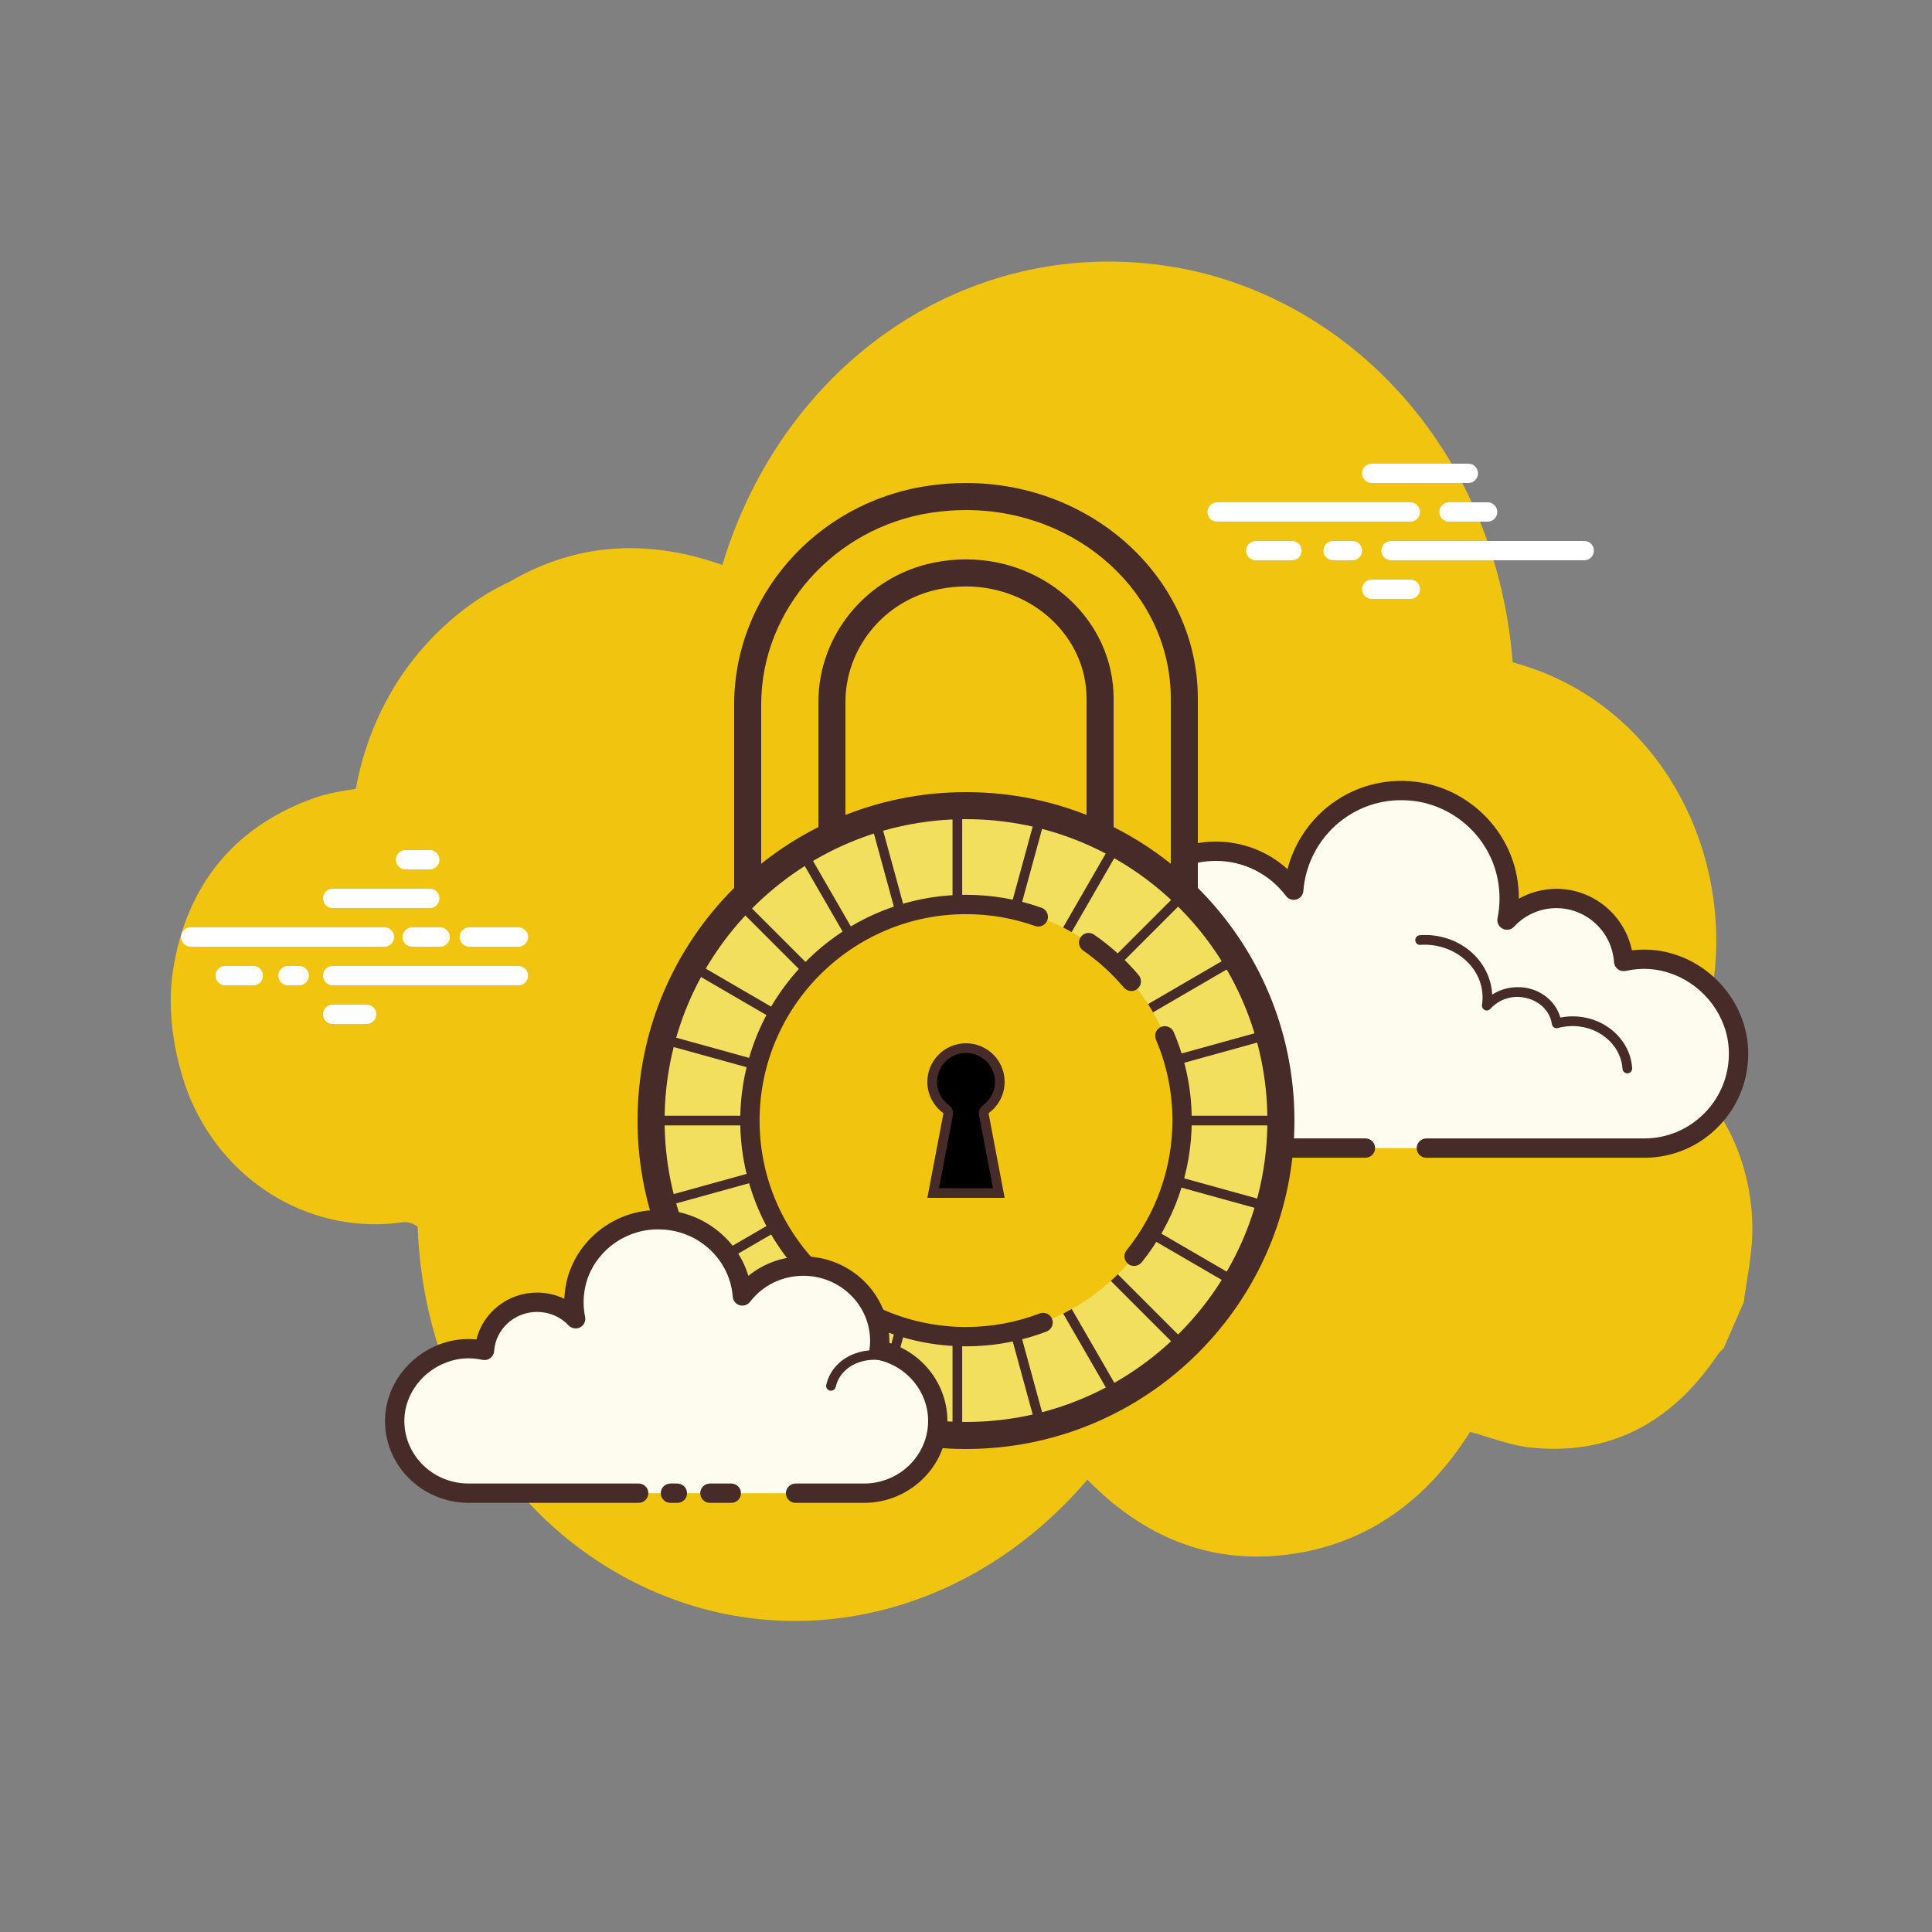 <svg xmlns="http://www.w3.org/2000/svg" x="0px" y="0px"
width="100" height="100"
viewBox="0 0 172 172"
style=" fill:#000000;"><rect x="0" y="0" width="172" height="172" fill="#808080" stroke="none"/><g fill="none" fill-rule="nonzero" stroke="none" stroke-width="1" stroke-linecap="butt" stroke-linejoin="miter" stroke-miterlimit="10" stroke-dasharray="" stroke-dashoffset="0" font-family="none" font-weight="none" font-size="none" text-anchor="none" style="mix-blend-mode: normal"><path d="M0,172v-172h172v172z" fill="none"></path><g><path d="M150.042,95.548c0.516,-1.06 0.974,-2.174 1.369,-3.342c4.529,-13.364 -2.32,-29.374 -16.741,-33.239c-1.558,-19.579 -15.318,-33.012 -30.859,-35.303c-17.787,-2.623 -34.08,8.676 -39.502,26.634c-6.534,-2.315 -12.902,-2.033 -18.903,1.474c-2.723,1.259 -5.213,3.117 -7.448,5.561c-3.28,3.588 -5.413,8.117 -6.281,12.891c-1.287,0.203 -2.551,0.406 -3.743,0.832c-6.949,2.492 -11.333,7.621 -12.535,15.348c-0.748,4.811 0.762,9.61 1.605,11.548c3.328,7.663 11.046,12.006 18.887,10.857c0.39,-0.057 0.958,0.119 1.293,0.401c0.415,12.246 6.361,23.077 15.28,29.264c14.312,9.928 32.726,6.87 44.343,-6.744c4.978,5.091 10.901,7.565 17.86,6.667c6.92,-0.893 12.293,-4.711 16.213,-10.92c1.811,0.487 3.528,1.189 5.303,1.383c6.952,0.76 12.551,-2.036 16.739,-8.256c0.143,-0.213 0.349,-0.377 0.526,-0.564c0.599,-1.373 1.197,-2.745 1.796,-4.118c0.267,-2.083 0.738,-4.168 0.762,-6.247c0.067,-5.6 -2.222,-10.705 -5.967,-14.126z" fill="#f1c40f"></path><path d="M34.226,84.28h-17.252c-0.475,0 -0.86,-0.385 -0.86,-0.86c0,-0.475 0.385,-0.86 0.86,-0.86h17.252c0.475,0 0.86,0.385 0.86,0.86c0,0.475 -0.384,0.86 -0.86,0.86zM40.042,83.42c0,-0.475 -0.385,-0.86 -0.86,-0.86h-2.487c-0.475,0 -0.86,0.385 -0.86,0.86c0,0.475 0.385,0.86 0.86,0.86h2.487c0.476,0 0.86,-0.385 0.86,-0.86zM47.016,83.42c0,-0.475 -0.385,-0.86 -0.86,-0.86h-4.379c-0.475,0 -0.86,0.385 -0.86,0.86c0,0.475 0.385,0.86 0.86,0.86h4.379c0.476,0 0.86,-0.385 0.86,-0.86zM47.016,86.86c0,-0.475 -0.385,-0.86 -0.86,-0.86h-16.54c-0.475,0 -0.86,0.385 -0.86,0.86c0,0.475 0.385,0.86 0.86,0.86h16.54c0.476,0 0.86,-0.385 0.86,-0.86zM27.498,86.86c0,-0.475 -0.385,-0.86 -0.86,-0.86h-0.998c-0.475,0 -0.86,0.385 -0.86,0.86c0,0.475 0.385,0.86 0.86,0.86h0.998c0.475,0 0.86,-0.385 0.86,-0.86zM23.411,86.86c0,-0.475 -0.385,-0.86 -0.86,-0.86h-2.506c-0.475,0 -0.86,0.385 -0.86,0.86c0,0.475 0.385,0.86 0.86,0.86h2.506c0.475,0 0.86,-0.385 0.86,-0.86zM39.123,79.98c0,-0.475 -0.385,-0.86 -0.86,-0.86h-8.646c-0.475,0 -0.86,0.385 -0.86,0.86c0,0.475 0.385,0.86 0.86,0.86h8.646c0.476,0 0.86,-0.385 0.86,-0.86zM39.123,76.54c0,-0.475 -0.385,-0.86 -0.86,-0.86h-2.162c-0.475,0 -0.86,0.385 -0.86,0.86c0,0.475 0.385,0.86 0.86,0.86h2.162c0.476,0 0.86,-0.385 0.86,-0.86zM33.5,90.3c0,-0.475 -0.385,-0.86 -0.86,-0.86h-3.024c-0.475,0 -0.86,0.385 -0.86,0.86c0,0.475 0.385,0.86 0.86,0.86h3.024c0.476,0 0.86,-0.385 0.86,-0.86zM125.56,46.44h-17.2c-0.475,0 -0.86,-0.385 -0.86,-0.86c0,-0.475 0.385,-0.86 0.86,-0.86h17.2c0.475,0 0.86,0.385 0.86,0.86c0,0.475 -0.385,0.86 -0.86,0.86zM132.44,46.44h-3.44c-0.475,0 -0.86,-0.385 -0.86,-0.86c0,-0.475 0.385,-0.86 0.86,-0.86h3.44c0.475,0 0.86,0.385 0.86,0.86c0,0.475 -0.385,0.86 -0.86,0.86zM141.04,49.88h-17.2c-0.475,0 -0.86,-0.385 -0.86,-0.86c0,-0.475 0.385,-0.86 0.86,-0.86h17.2c0.475,0 0.86,0.385 0.86,0.86c0,0.475 -0.384,0.86 -0.86,0.86zM120.4,49.88h-1.72c-0.475,0 -0.86,-0.385 -0.86,-0.86c0,-0.475 0.385,-0.86 0.86,-0.86h1.72c0.475,0 0.86,0.385 0.86,0.86c0,0.475 -0.385,0.86 -0.86,0.86zM115.025,49.88h-3.225c-0.475,0 -0.86,-0.385 -0.86,-0.86c0,-0.475 0.385,-0.86 0.86,-0.86h3.225c0.475,0 0.86,0.385 0.86,0.86c0,0.475 -0.385,0.86 -0.86,0.86zM130.72,43h-8.6c-0.475,0 -0.86,-0.385 -0.86,-0.86c0,-0.475 0.385,-0.86 0.86,-0.86h8.6c0.475,0 0.86,0.385 0.86,0.86c0,0.475 -0.384,0.86 -0.86,0.86zM125.56,53.32h-3.44c-0.475,0 -0.86,-0.385 -0.86,-0.86c0,-0.475 0.385,-0.86 0.86,-0.86h3.44c0.475,0 0.86,0.385 0.86,0.86c0,0.475 -0.385,0.86 -0.86,0.86z" fill="#ffffff"></path><path d="M121.559,102.208c0,0 -20.109,0 -20.231,0c-4.644,0 -8.407,-3.765 -8.407,-8.409c0,-4.051 2.866,-7.432 6.68,-8.228c-0.045,-0.354 -0.074,-0.714 -0.074,-1.08c0,-4.809 3.899,-8.708 8.708,-8.708c2.84,0 5.354,1.366 6.944,3.469c0.406,-5.354 5.189,-9.484 10.784,-8.8c4.092,0.501 7.475,3.664 8.228,7.716c0.241,1.3 0.217,2.561 -0.024,3.744c1.097,-1.182 2.659,-1.925 4.398,-1.925c3.182,0 5.781,2.479 5.986,5.609c1.445,-0.32 3.017,-0.299 4.673,0.323c3.165,1.189 5.418,4.168 5.55,7.546c0.187,4.797 -3.646,8.746 -8.402,8.746c-0.361,0 -1.631,0 -1.923,0h-17.46" fill="#fdfcef"></path><path d="M101.329,103.068h20.231c0.475,0 0.86,-0.385 0.86,-0.86c0,-0.475 -0.385,-0.86 -0.86,-0.86h-20.231c-4.162,0 -7.549,-3.387 -7.549,-7.549c0,-3.554 2.522,-6.662 5.996,-7.387c0.439,-0.091 0.733,-0.504 0.678,-0.949c-0.04,-0.32 -0.067,-0.643 -0.067,-0.972c0,-4.329 3.521,-7.848 7.847,-7.848c2.473,0 4.756,1.14 6.257,3.127c0.215,0.286 0.581,0.408 0.929,0.306c0.342,-0.101 0.588,-0.402 0.614,-0.759c0.179,-2.368 1.34,-4.594 3.182,-6.104c1.863,-1.527 4.224,-2.205 6.639,-1.907c3.726,0.458 6.804,3.342 7.487,7.019c0.213,1.147 0.206,2.296 -0.022,3.416c-0.076,0.378 0.107,0.76 0.451,0.936c0.344,0.179 0.762,0.103 1.023,-0.179c0.989,-1.063 2.327,-1.649 3.767,-1.649c2.699,0 4.95,2.112 5.127,4.806c0.017,0.251 0.141,0.48 0.342,0.63c0.201,0.153 0.461,0.206 0.702,0.153c1.447,-0.318 2.816,-0.227 4.185,0.287c2.871,1.078 4.876,3.799 4.993,6.773c0.081,2.076 -0.666,4.042 -2.1,5.535c-1.436,1.495 -3.369,2.319 -5.442,2.319h-19.383c-0.475,0 -0.86,0.385 -0.86,0.86c0,0.475 0.385,0.86 0.86,0.86h19.386c2.544,0 4.916,-1.011 6.68,-2.845c1.763,-1.834 2.68,-4.247 2.58,-6.794c-0.143,-3.657 -2.597,-6.999 -6.106,-8.316c-1.376,-0.518 -2.797,-0.685 -4.245,-0.514c-0.648,-3.134 -3.437,-5.473 -6.717,-5.473c-1.176,0 -2.329,0.31 -3.344,0.877c0,-0.664 -0.06,-1.328 -0.182,-1.993c-0.82,-4.407 -4.508,-7.866 -8.97,-8.413c-2.888,-0.353 -5.71,0.458 -7.94,2.284c-1.725,1.416 -2.952,3.356 -3.505,5.492c-1.741,-1.576 -3.989,-2.453 -6.388,-2.453c-5.275,0 -9.567,4.293 -9.567,9.568c0,0.143 0.003,0.286 0.012,0.427c-3.877,1.158 -6.619,4.775 -6.619,8.882c-0.002,5.114 4.156,9.269 9.267,9.269z" fill="#472b29"></path><path d="M126.432,83.687c3.11,-0.205 5.788,1.944 5.979,4.797c0.024,0.354 0.009,0.703 -0.043,1.042c0.6,-0.678 1.488,-1.137 2.508,-1.204c1.866,-0.122 3.478,1.109 3.712,2.786c0.339,-0.093 0.693,-0.155 1.06,-0.179c2.721,-0.179 5.064,1.701 5.232,4.199" fill="#fdfcef"></path><path d="M144.877,95.556c0.01,0 0.021,0 0.029,-0.002c0.237,-0.015 0.416,-0.22 0.401,-0.458c-0.184,-2.73 -2.731,-4.797 -5.69,-4.599c-0.236,0.015 -0.47,0.045 -0.703,0.091c-0.471,-1.665 -2.16,-2.829 -4.07,-2.695c-0.731,0.046 -1.416,0.273 -2.002,0.657c0,-0.033 -0.003,-0.064 -0.005,-0.096c-0.206,-3.087 -3.074,-5.435 -6.436,-5.196c-0.237,0.015 -0.416,0.22 -0.401,0.458c0.015,0.237 0.213,0.439 0.458,0.399c2.84,-0.181 5.346,1.784 5.521,4.398c0.021,0.316 0.007,0.636 -0.04,0.951c-0.029,0.187 0.071,0.373 0.243,0.454c0.172,0.081 0.377,0.038 0.504,-0.105c0.556,-0.628 1.342,-1.004 2.214,-1.061c1.636,-0.058 3.053,0.956 3.258,2.415c0.017,0.122 0.086,0.232 0.189,0.301c0.103,0.067 0.229,0.088 0.351,0.055c0.322,-0.088 0.648,-0.143 0.975,-0.167c2.477,-0.158 4.622,1.541 4.773,3.799c0.019,0.227 0.208,0.401 0.432,0.401z" fill="#472b29"></path><path d="M97.923,86.556c2.922,-1.378 6.302,-0.402 7.549,2.179c0.155,0.32 0.27,0.652 0.346,0.987" fill="#fdfcef"></path><path d="M105.818,90.152c0.031,0 0.064,-0.003 0.096,-0.01c0.23,-0.053 0.377,-0.284 0.323,-0.516c-0.084,-0.373 -0.212,-0.736 -0.377,-1.078c-1.347,-2.788 -4.991,-3.851 -8.12,-2.382c-0.215,0.103 -0.308,0.358 -0.206,0.573c0.101,0.217 0.359,0.303 0.573,0.206c2.707,-1.28 5.838,-0.39 6.98,1.976c0.138,0.284 0.243,0.585 0.313,0.896c0.045,0.201 0.222,0.335 0.418,0.335z" fill="#472b29"></path><path d="M86,107.789c-1.094,0 -2.205,-0.086 -3.304,-0.253c-9.197,-1.405 -16.132,-9.247 -16.132,-18.241v-26.596c0,-8.994 6.935,-16.835 16.132,-18.241c1.099,-0.169 2.21,-0.255 3.304,-0.255c10.716,0 19.436,8.065 19.436,17.979v27.627c0,9.914 -8.72,17.979 -19.436,17.979zM86,51.005c-0.879,0 -1.766,0.089 -2.645,0.268c-5.384,1.092 -9.291,5.81 -9.291,11.218v27.007c0,5.408 3.908,10.127 9.291,11.22c0.877,0.179 1.765,0.268 2.644,0.268v0c3.168,0 6.152,-1.152 8.407,-3.247c2.277,-2.116 3.533,-4.935 3.533,-7.933v-27.623c-0.002,-6.164 -5.356,-11.178 -11.939,-11.178z" fill="#f1c40f"></path><path d="M86.002,43v2.408c10.052,0 18.23,7.525 18.23,16.775v27.625c0,9.25 -8.179,16.775 -18.232,16.775c-1.032,0 -2.083,-0.081 -3.122,-0.239c-8.614,-1.318 -15.11,-8.648 -15.11,-17.052v-26.593c0,-8.402 6.496,-15.733 15.11,-17.052c1.039,-0.158 2.088,-0.239 3.122,-0.239l0.002,-2.408M86,102.194c7.246,0 13.141,-5.556 13.141,-12.384v-27.625c0,-6.828 -5.894,-12.384 -13.141,-12.384c-0.958,0 -1.928,0.098 -2.884,0.292c-5.943,1.207 -10.256,6.422 -10.256,12.399v27.009c0,5.977 4.314,11.192 10.256,12.399c0.956,0.193 1.926,0.292 2.884,0.292M86,43c-1.142,0 -2.308,0.088 -3.485,0.267c-10.033,1.536 -17.155,9.981 -17.155,19.433v26.596c0,9.451 7.123,17.897 17.155,19.433c1.178,0.181 2.343,0.267 3.485,0.267c11.381,0 20.64,-8.605 20.64,-19.185v-27.625c0,-10.58 -9.259,-19.187 -20.64,-19.185zM86,99.786c-0.784,0 -1.589,-0.079 -2.405,-0.244c-4.957,-1.006 -8.328,-5.323 -8.328,-10.04v-27.009c0,-4.716 3.371,-9.032 8.328,-10.04c0.815,-0.165 1.62,-0.244 2.405,-0.244c5.917,0 10.733,4.475 10.733,9.976v27.625c0,5.501 -4.814,9.976 -10.733,9.976z" fill="#472b29"></path><g><path d="M86,71.724c-15.484,0 -28.036,12.552 -28.036,28.036c0,15.484 12.552,28.036 28.036,28.036c15.484,0 28.036,-12.552 28.036,-28.036c0,-15.484 -12.552,-28.036 -28.036,-28.036z" fill="#f2df5e"></path><path d="M86,72.928c14.795,0 26.832,12.037 26.832,26.832c0,14.795 -12.037,26.832 -26.832,26.832c-14.795,0 -26.832,-12.037 -26.832,-26.832c0,-14.795 12.037,-26.832 26.832,-26.832M86,70.52c-16.149,0 -29.24,13.091 -29.24,29.24c0,16.149 13.091,29.24 29.24,29.24c16.149,0 29.24,-13.091 29.24,-29.24c0,-16.149 -13.091,-29.24 -29.24,-29.24z" fill="#472b29"></path></g><g fill="#472b29"><path d="M84.801,72.059h0.86v55.403h-0.86z"></path></g><g fill="#472b29"><path d="M57.529,99.33h55.403v0.86h-55.403z"></path></g><g fill="#472b29"><path d="M65.338,119.044l39.174,-39.175l0.608,0.608l-39.174,39.175z"></path><path d="M71.021,123.543l27.673,-47.995l0.747,0.43l-27.673,47.995z"></path><path d="M78.343,126.594l-0.831,-0.225l14.608,-53.442l0.829,0.225z"></path><path d="M58.649,107.565l-0.229,-0.829l53.394,-14.782l0.229,0.829z"></path><path d="M61.504,114.058l-0.433,-0.741l47.888,-27.855l0.433,0.741z"></path></g><g fill="#472b29"><path d="M65.336,80.481l0.608,-0.608l39.175,39.174l-0.608,0.608z"></path><path d="M71.004,75.985l0.746,-0.431l27.701,47.979l-0.746,0.431z"></path><path d="M92.12,126.594l-14.608,-53.442l0.831,-0.225l14.606,53.442z"></path><path d="M111.814,107.565l-53.394,-14.782l0.229,-0.829l53.394,14.782z"></path><path d="M108.959,114.058l-47.888,-27.855l0.433,-0.741l47.888,27.855z"></path></g><g fill="#f1c40f"><path d="M86,80.524c-10.624,0 -19.236,8.612 -19.236,19.236c0,10.624 8.612,19.236 19.236,19.236c10.624,0 19.236,-8.612 19.236,-19.236c0,-10.624 -8.612,-19.236 -19.236,-19.236z"></path></g><g fill="#472b29"><path d="M86,119.858c-11.082,0 -20.098,-9.015 -20.098,-20.098c0,-11.084 9.016,-20.098 20.098,-20.098c2.305,0 4.565,0.389 6.722,1.152c0.449,0.16 0.681,0.652 0.525,1.099c-0.16,0.449 -0.654,0.683 -1.099,0.525c-1.971,-0.7 -4.04,-1.054 -6.147,-1.054c-10.134,0 -18.378,8.244 -18.378,18.378c0,10.134 8.244,18.376 18.378,18.376c2.258,0 4.463,-0.404 6.555,-1.204c0.44,-0.17 0.941,0.052 1.111,0.495c0.17,0.444 -0.052,0.941 -0.495,1.111c-2.291,0.874 -4.702,1.318 -7.171,1.318z"></path></g><g fill="#472b29"><path d="M100.966,112.706c-0.189,0 -0.382,-0.062 -0.54,-0.191c-0.37,-0.299 -0.427,-0.839 -0.127,-1.209c2.63,-3.254 4.08,-7.353 4.08,-11.546c0,-2.503 -0.494,-4.926 -1.469,-7.207c-0.186,-0.437 0.017,-0.943 0.454,-1.128c0.432,-0.184 0.943,0.015 1.128,0.454c1.065,2.494 1.606,5.146 1.606,7.883c0,4.586 -1.586,9.068 -4.463,12.628c-0.17,0.208 -0.418,0.316 -0.669,0.316z"></path></g><g fill="#472b29"><path d="M100.715,88.229c-0.246,0 -0.487,-0.105 -0.659,-0.306c-1.056,-1.254 -2.277,-2.365 -3.627,-3.299c-0.392,-0.27 -0.488,-0.807 -0.218,-1.195c0.268,-0.394 0.807,-0.49 1.195,-0.218c1.476,1.02 2.81,2.233 3.968,3.605c0.306,0.363 0.258,0.905 -0.105,1.213c-0.162,0.134 -0.358,0.201 -0.554,0.201z"></path></g><g><path d="M83.079,106.21l1.336,-7.024c0.033,-0.165 -0.036,-0.33 -0.17,-0.43c-0.786,-0.568 -1.256,-1.477 -1.256,-2.436c0,-1.66 1.35,-3.01 3.01,-3.01c1.66,0 3.01,1.35 3.01,3.01c0,0.958 -0.47,1.868 -1.256,2.436c-0.134,0.1 -0.201,0.265 -0.17,0.43l1.336,7.024z" fill="#000000"></path><path d="M86,93.74c1.422,0 2.58,1.158 2.58,2.58c0,0.832 -0.394,1.593 -1.078,2.088c-0.272,0.196 -0.404,0.53 -0.342,0.858l1.24,6.514h-4.802l1.24,-6.514c0.062,-0.329 -0.071,-0.662 -0.342,-0.858c-0.681,-0.495 -1.075,-1.256 -1.075,-2.088c0,-1.422 1.158,-2.58 2.58,-2.58M86,92.88c-1.901,0 -3.44,1.539 -3.44,3.44c0,1.149 0.569,2.16 1.434,2.785l-1.434,7.535h6.88l-1.434,-7.535c0.865,-0.624 1.434,-1.636 1.434,-2.785c0,-1.901 -1.539,-3.44 -3.44,-3.44z" fill="#472b29"></path></g><g><path d="M70.826,132.934c3.239,0 6.049,0 6.089,0c3.629,0 6.572,-2.879 6.572,-6.431c0,-3.099 -2.239,-5.685 -5.22,-6.295c0.034,-0.272 0.058,-0.545 0.058,-0.826c0,-3.679 -3.048,-6.662 -6.806,-6.662c-2.219,0 -4.185,1.044 -5.427,2.654c-0.318,-4.095 -4.056,-7.255 -8.428,-6.73c-3.197,0.384 -5.843,2.802 -6.431,5.901c-0.189,0.994 -0.169,1.959 0.019,2.864c-0.857,-0.903 -2.078,-1.472 -3.437,-1.472c-2.487,0 -4.518,1.895 -4.678,4.29c-1.13,-0.244 -2.358,-0.229 -3.652,0.246c-2.473,0.908 -4.235,3.187 -4.338,5.772c-0.146,3.669 2.85,6.689 6.567,6.689c0.282,0 1.275,0 1.503,0h13.646M59.686,132.934h0.619" fill="#fdfcef"></path><path d="M76.915,133.795h-6.089c-0.475,0 -0.86,-0.385 -0.86,-0.86c0,-0.475 0.385,-0.86 0.86,-0.86h6.089c3.149,0 5.712,-2.499 5.712,-5.571c0,-2.621 -1.906,-4.916 -4.534,-5.452c-0.44,-0.091 -0.738,-0.506 -0.681,-0.953c0.031,-0.236 0.052,-0.473 0.052,-0.717c0,-3.199 -2.668,-5.802 -5.946,-5.802c-1.878,0 -3.609,0.845 -4.747,2.32c-0.217,0.282 -0.587,0.397 -0.927,0.299c-0.341,-0.103 -0.583,-0.402 -0.611,-0.757c-0.136,-1.754 -0.972,-3.344 -2.355,-4.479c-1.426,-1.17 -3.242,-1.684 -5.114,-1.467c-2.831,0.339 -5.17,2.48 -5.688,5.206c-0.162,0.851 -0.157,1.703 0.015,2.532c0.077,0.377 -0.103,0.759 -0.444,0.937c-0.339,0.175 -0.757,0.108 -1.022,-0.172c-0.736,-0.776 -1.735,-1.204 -2.812,-1.204c-2.011,0 -3.689,1.533 -3.82,3.486c-0.017,0.251 -0.141,0.478 -0.341,0.63c-0.2,0.15 -0.454,0.206 -0.698,0.153c-1.099,-0.237 -2.138,-0.169 -3.175,0.215c-2.171,0.796 -3.688,2.805 -3.775,4.997c-0.06,1.507 0.487,2.939 1.539,4.035c1.092,1.135 2.573,1.761 4.168,1.761h15.148c0.475,0 0.86,0.385 0.86,0.86c0,0.475 -0.385,0.86 -0.86,0.86h-15.148c-2.038,0 -4.009,-0.834 -5.408,-2.289c-1.381,-1.438 -2.097,-3.318 -2.018,-5.294c0.115,-2.881 2.085,-5.511 4.9,-6.546c1.049,-0.387 2.133,-0.523 3.234,-0.42c0.592,-2.401 2.802,-4.169 5.392,-4.169c0.848,0 1.68,0.194 2.432,0.556c0.015,-0.416 0.064,-0.832 0.143,-1.25c0.655,-3.455 3.605,-6.166 7.172,-6.593c2.348,-0.287 4.618,0.375 6.409,1.842c1.287,1.054 2.198,2.423 2.659,3.959c1.361,-1.115 3.072,-1.732 4.888,-1.732c4.228,0 7.666,3.375 7.666,7.522c0,0.058 0,0.117 -0.002,0.177c3.034,0.955 5.165,3.763 5.165,6.945c0.002,4.023 -3.332,7.295 -7.43,7.295zM60.305,133.795h-0.619c-0.475,0 -0.86,-0.385 -0.86,-0.86c0,-0.475 0.385,-0.86 0.86,-0.86h0.619c0.475,0 0.86,0.385 0.86,0.86c0,0.475 -0.385,0.86 -0.86,0.86z" fill="#472b29"></path><g fill="#472b29"><path d="M73.979,123.812c-0.031,0 -0.062,-0.003 -0.095,-0.01c-0.232,-0.052 -0.378,-0.282 -0.325,-0.514c0.064,-0.282 0.162,-0.559 0.292,-0.824c1.039,-2.105 3.908,-2.884 6.402,-1.732c0.215,0.1 0.31,0.354 0.21,0.569c-0.1,0.217 -0.356,0.308 -0.571,0.21c-2.066,-0.956 -4.432,-0.358 -5.268,1.331c-0.1,0.203 -0.175,0.416 -0.224,0.631c-0.046,0.203 -0.224,0.339 -0.421,0.339z"></path></g><g fill="#472b29"><path d="M65.105,133.795h-1.904c-0.475,0 -0.86,-0.385 -0.86,-0.86c0,-0.475 0.385,-0.86 0.86,-0.86h1.904c0.475,0 0.86,0.385 0.86,0.86c0,0.475 -0.384,0.86 -0.86,0.86z"></path></g></g></g></g></svg>
